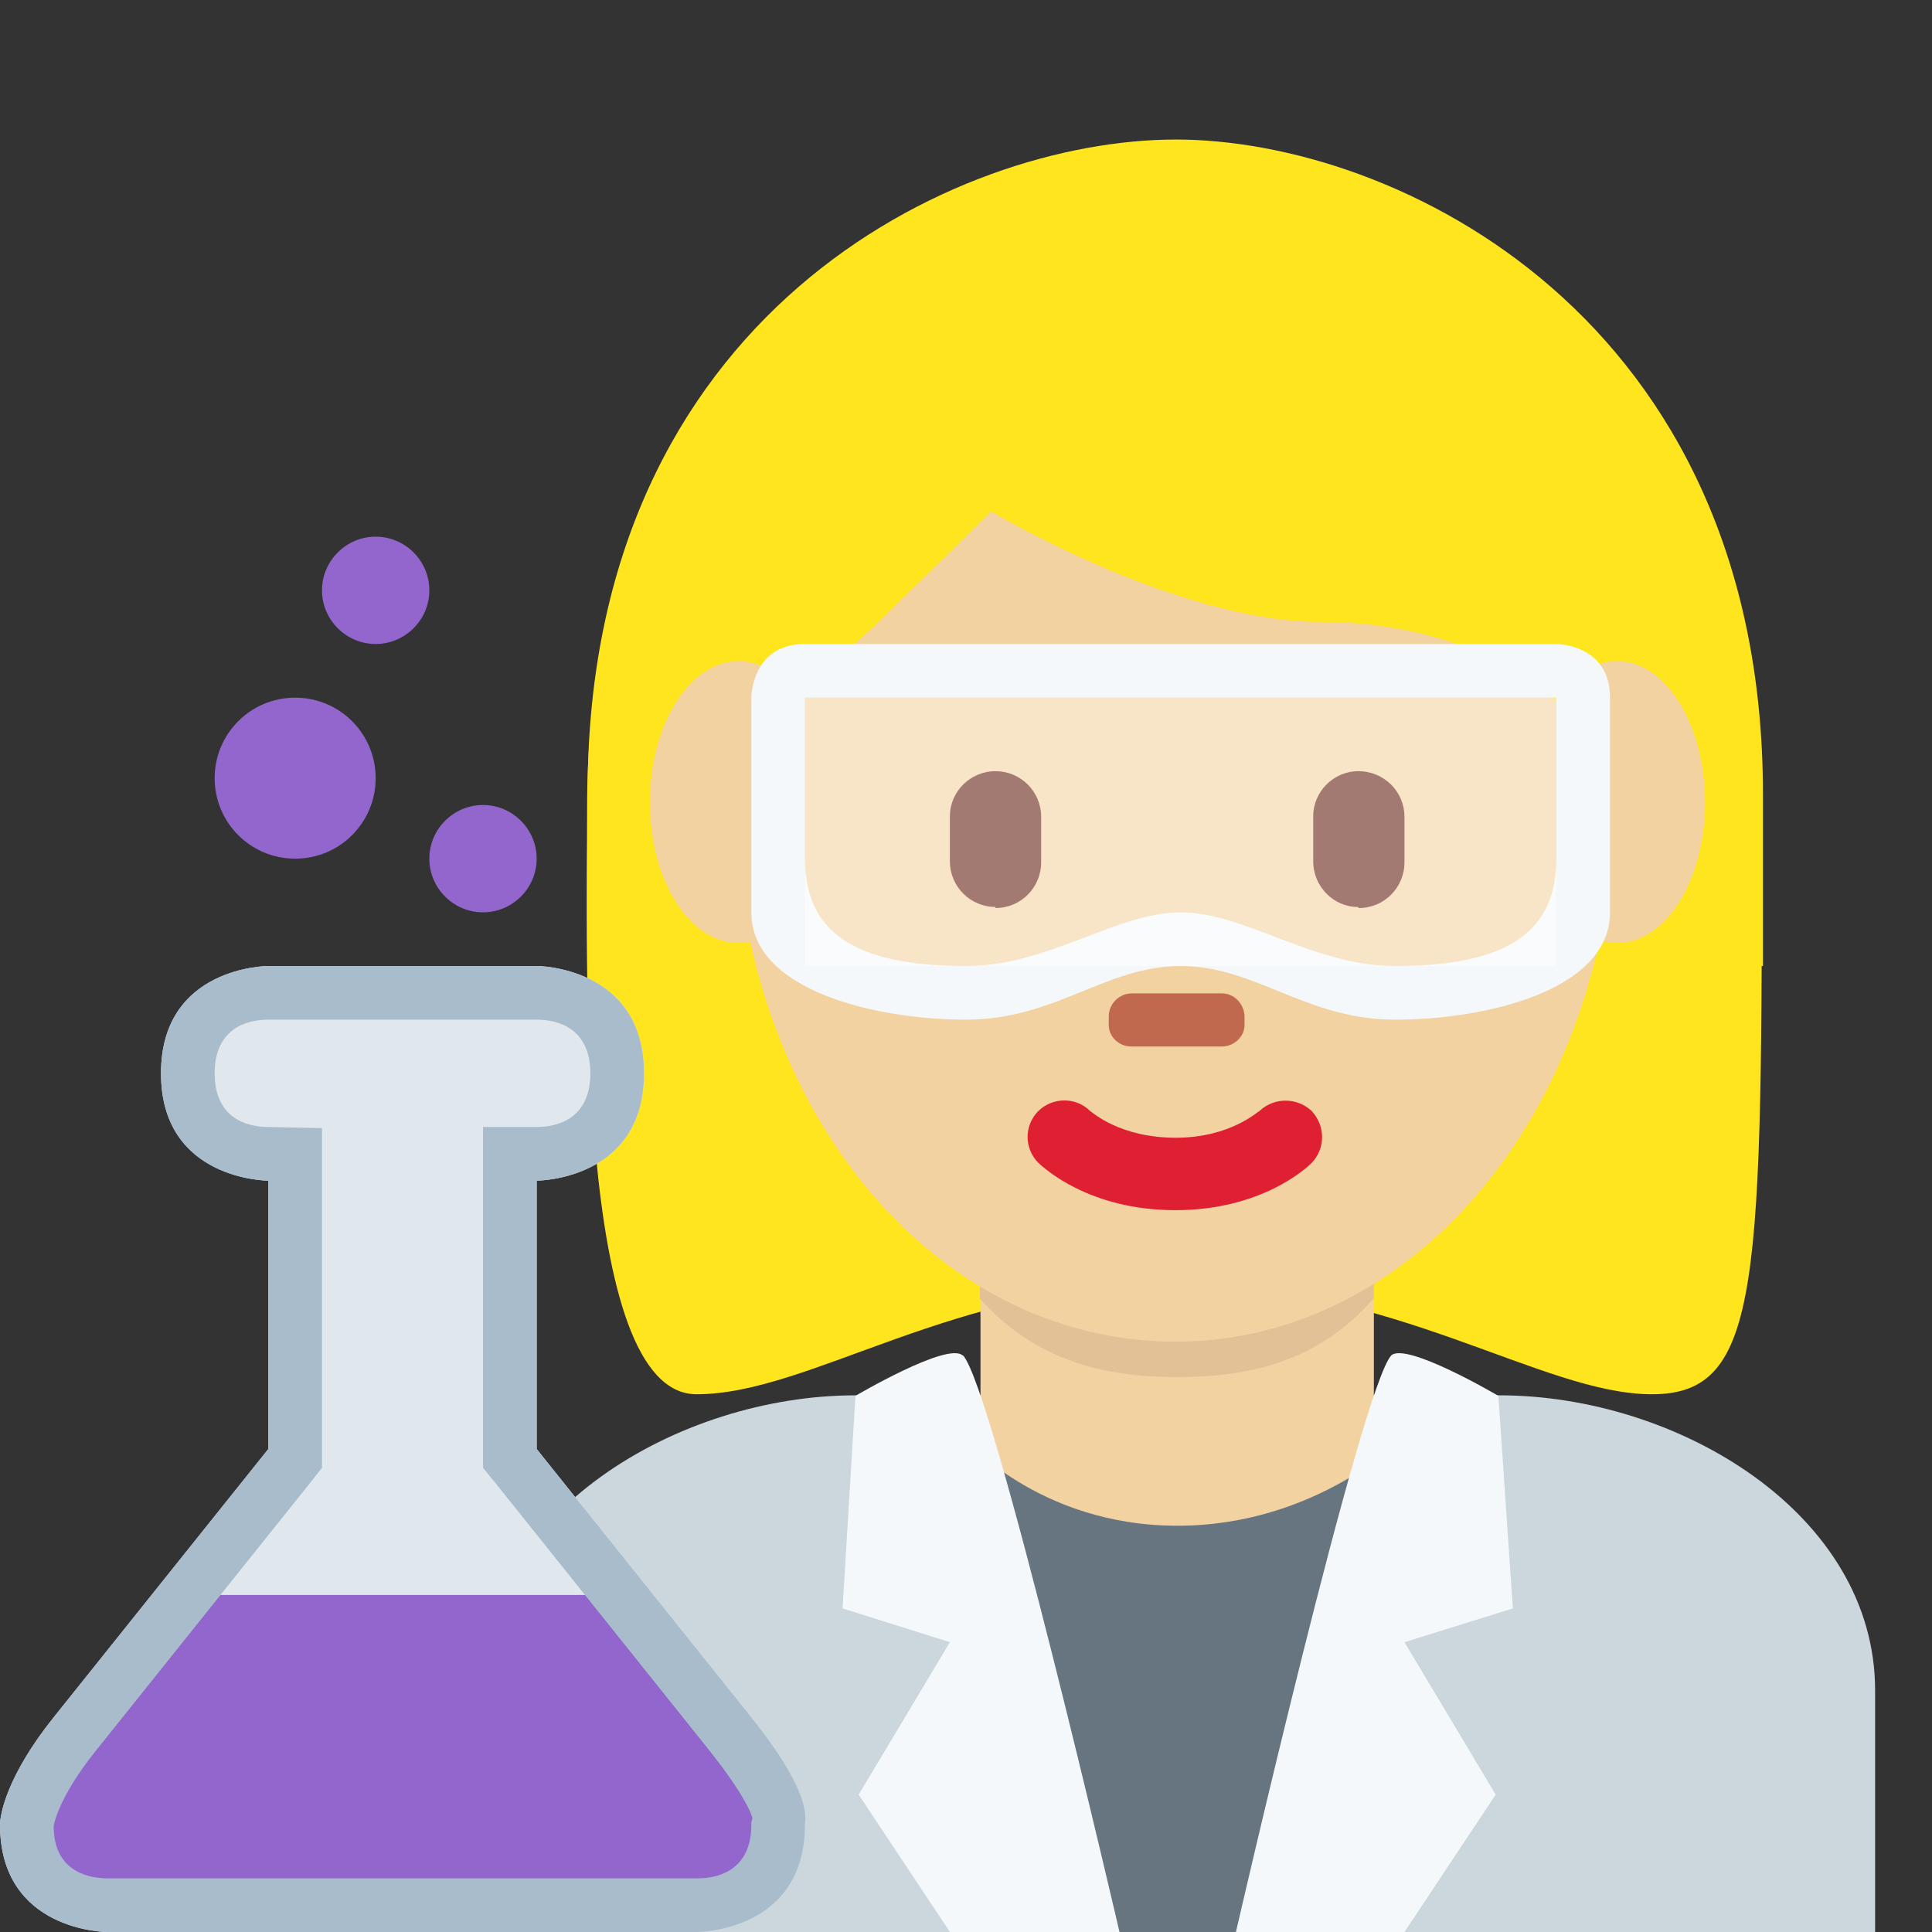 <svg xmlns="http://www.w3.org/2000/svg" viewBox="0 0 45 45" enable-background="new 0 0 45 45"><rect x="0" y="0" width="45" height="45" fill="#333333" stroke="none"/><defs><clipPath id="a"><path d="M0 36h36V0H0v36z"/></clipPath><clipPath id="b"><path d="M0 0h36v36H0V0z"/></clipPath><clipPath id="c"><path d="M0 36h36V0H0v36z"/></clipPath><clipPath id="d"><path d="M15 23h14v-5H15v5z"/></clipPath></defs><g><g><g clip-path="url(#a)" transform="matrix(1.25 0 0 -1.25 0 45)"><g><path fill="#ccd6dd" d="M34.94 0v4.5c0 3.3-3.68 5.5-7 5.5h-12c-3.3 0-7-2.2-7-5.5V0h26z"/></g><g><path fill="#ffe51e" d="M21.9 31.92c4.1 0 10.93-2.05 10.93-10.95 0-8.9 0-10.95-2.05-10.95s-4.8 2.06-8.9 2.06c-4.1 0-6.78-2.06-8.9-2.06-2.28 0-2.04 8.2-2.04 10.95 0 8.9 6.84 10.95 10.95 10.95"/></g><g><path fill="#f3d2a2" d="M18.27 7.5c1.47-1.05 3.06-.43 3.77-.43.7 0 2.1-.62 3.56.44v5.67h-7.33V7.5z"/></g><g><path fill="#e2c196" d="M18.26 11.8c1.03-1.15 2.3-1.46 3.67-1.46 1.38 0 2.65.3 3.67 1.47v2.95h-7.34V11.8z"/></g><g><path fill="#f3d2a2" d="M13.68 21.27c0 5.83 3.67 10.56 8.2 10.56 4.54 0 8.22-4.73 8.22-10.56S26.42 11 21.9 11c-4.55 0-8.22 4.44-8.22 10.27"/></g><g><path fill="#df1f32" d="M21.9 13.45c-1.62 0-2.46.8-2.55.88-.27.27-.27.7 0 .97.27.26.7.26.96 0 .05-.03.56-.5 1.6-.5 1.02 0 1.54.5 1.56.5.28.26.7.25.97 0 .26-.28.26-.7 0-.97-.1-.1-.94-.88-2.54-.88"/></g><g><path fill="#ffe51e" d="M11.67 18c-.02 1-.05.2-.05.45 0 3.43 2.06-.5 2.06 1.95 0 2.44 1.36 2.68 2.73 4.05.7.68 2.06 2.02 2.06 2.02s3.43-2.06 6.16-2.06c2.74 0 5.48-1.37 5.48-4.1 0-2.74 2.05 1.58 2.05-1.84 0-.25-.02.53-.04-.47h.73c0 2 0 1.9 0 3.2 0 8.9-6.84 12.2-10.94 12.2-4.12 0-10.96-3.26-10.96-12.15 0-.8-.02-1.26 0-3.26h.73z"/></g><g><path fill="#662113" d="M18.55 19.1c-.47 0-.85.38-.85.85v.84c0 .46.38.84.85.84s.85-.38.85-.85v-.85c0-.47-.38-.85-.85-.85"/></g><g><path fill="#662113" d="M25.3 19.1c-.45 0-.83.38-.83.85v.84c0 .46.38.84.84.84.48 0 .86-.38.86-.85v-.85c0-.47-.38-.85-.85-.85"/></g><g><path fill="#c1694f" d="M22.78 16.5h-1.7c-.23 0-.42.18-.42.4v.16c0 .24.2.43.43.43h1.68c.23 0 .42-.2.42-.44v-.15c0-.22-.2-.4-.42-.4"/></g><g><path fill="#66757f" d="M19 0l-1.06 9.22s1.4-1.65 4-1.65 4.22 1.65 4.22 1.65L24.94 0H19z"/></g><g><path fill="#f5f8fa" d="M17.94 10.75C18.5 10.18 20.86 0 20.86 0H17.7L16 2.56l1.7 2.84-2 .63.24 3.96s1.73 1.02 2 .75"/></g><g><path fill="#f5f8fa" d="M25.93 10.75C25.37 10.18 23.03 0 23.03 0h3.14l1.7 2.56-1.7 2.84 2.02.63-.27 3.96s-1.73 1.02-2 .75"/></g></g></g><g><g clip-path="url(#b)" transform="matrix(1.25 0 0 -1.25 0 45)"><g><path fill="#f3d2a2" d="M15.4 21.05c0-1.45-.75-2.62-1.65-2.62-.9 0-1.64 1.17-1.64 2.62 0 1.45.74 2.63 1.65 2.63.9 0 1.64-1.18 1.64-2.63"/></g><g><path fill="#f3d2a2" d="M31.77 21.05c0-1.45-.73-2.62-1.63-2.62-.9 0-1.64 1.17-1.64 2.62 0 1.45.73 2.63 1.64 2.63.9 0 1.63-1.18 1.63-2.63"/></g></g></g><g><g clip-path="url(#c)" transform="matrix(1.25 0 0 -1.25 0 45)"><g><path fill="#e1e8ed" d="M2 0S0 0 0 2c0 .18.12.9 1 2l4 5v5s-2 0-2 2 2 2 2 2h5s2 0 2-2-2-2-2-2V9l4-5c1.15-1.44 1-1.87 1-2 0-2-2-2-2-2H2z"/></g><g><path fill="#9266cc" d="M.53 1.78L1.5.48h12.03l1 1.77-3.1 4.03h-8.4L.53 1.94"/></g><g><path fill="#9266cc" d="M8 25c0-.55-.45-1-1-1s-1 .45-1 1 .45 1 1 1 1-.45 1-1"/></g><g><path fill="#9266cc" d="M10 20c0-.55-.45-1-1-1s-1 .45-1 1 .45 1 1 1 1-.45 1-1"/></g><g><path fill="#9266cc" d="M7 21.5c0-.83-.67-1.5-1.5-1.5S4 20.67 4 21.5 4.67 23 5.5 23 7 22.33 7 21.5"/></g><g><path fill="#a8bccc" d="M10 18H5s-2 0-2-2 2-2 2-2V9L1 4C.12 2.9 0 2.18 0 2c0-2 2-2 2-2h11s2 0 2 2c0 .13.15.56-1 2l-4 5v5s2 0 2 2-2 2-2 2m0-1c.45 0 1-.2 1-1s-.55-1-1-1H9V8.65l.22-.27 4-5c.73-.92.8-1.25.8-1.26L14 2.04V2c0-.8-.55-1-1-1H2c-.45 0-1 .2-1 .97 0 0 .06.5.78 1.4l4 5 .22.28v6.33L5 15c-.45 0-1 .2-1 1s.55 1 1 1h5"/></g><g><path fill="#f5f8fa" d="M29 20c0-1.32-.85-2-3-2-1.54 0-2.8 1-4 1-1.2 0-2.46-1-4-1-2.15 0-3 .68-3 2v3h14v-3zm0 4H15c-1 0-1-1-1-1v-4c0-1.46 2.33-2 4-2s2.6 1 4 1 2.33-1 4-1 4 .54 4 2v4c0 1-1 1-1 1"/></g><g><g><g clip-path="url(#d)" opacity=".4"><g><path fill="#fff" d="M15 20v3h14v-5H15v2z"/></g></g></g></g></g></g></g></svg>